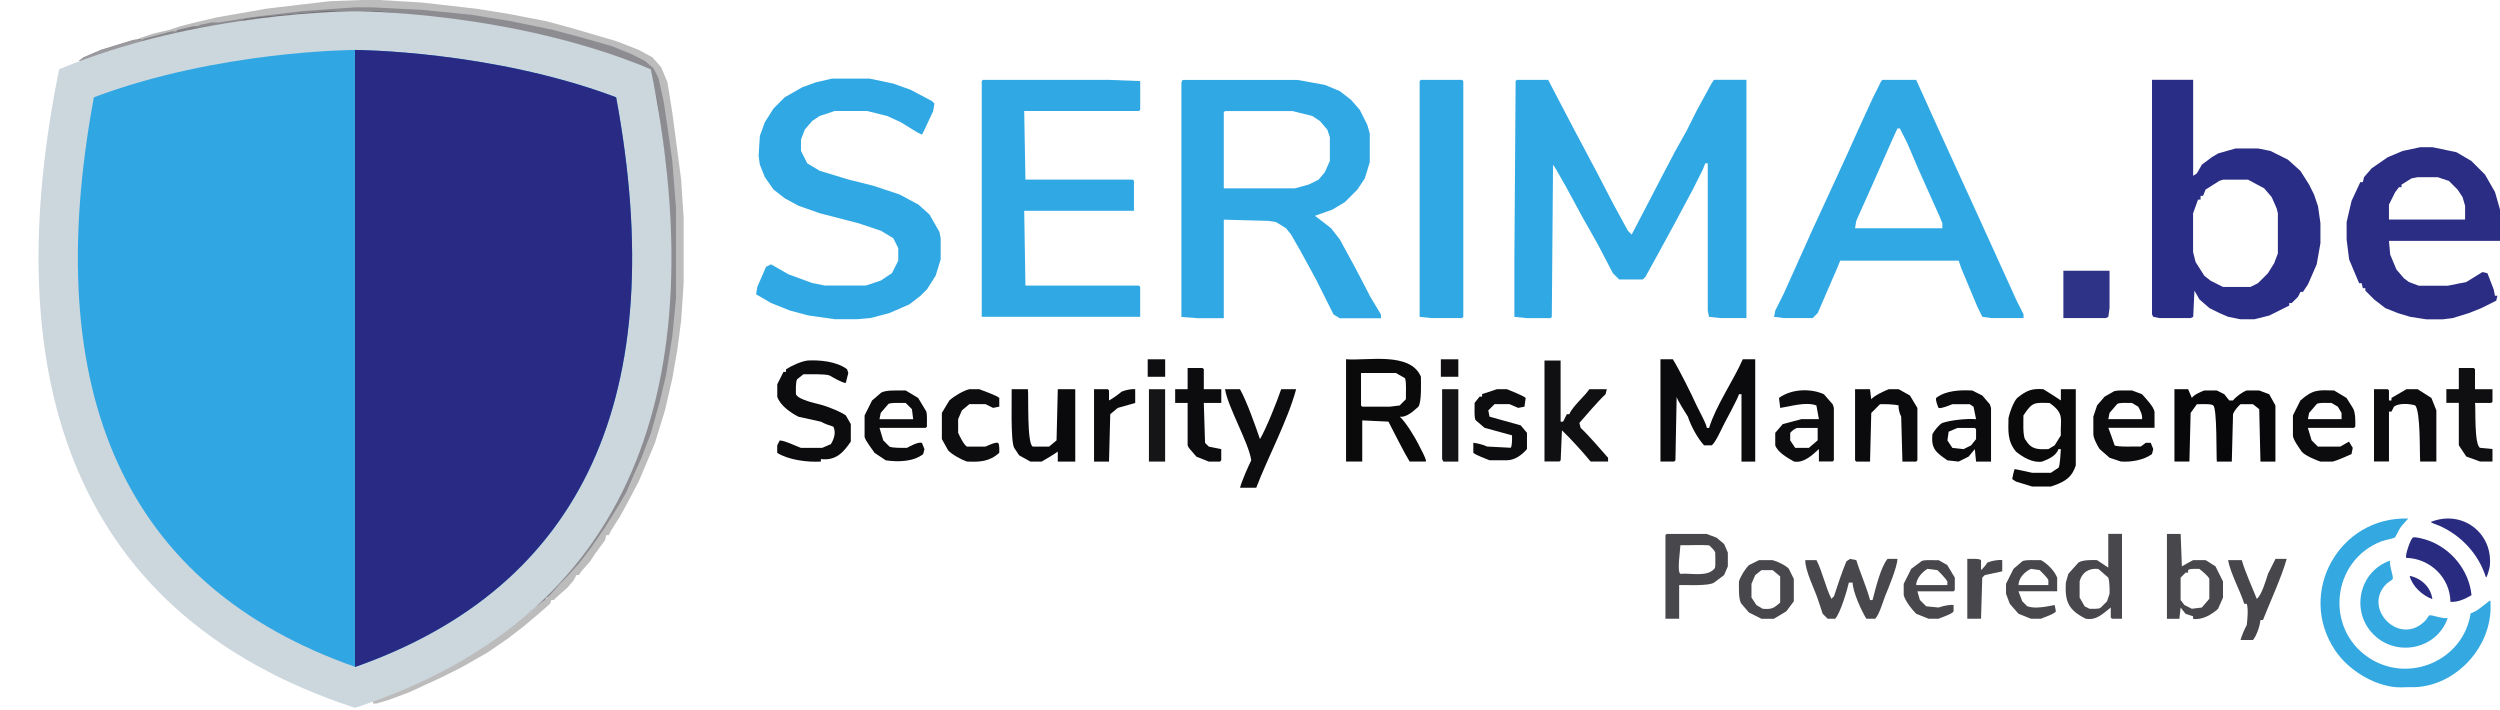 <?xml version="1.0" encoding="UTF-8"?><svg id="Layer_1" xmlns="http://www.w3.org/2000/svg" xmlns:xlink="http://www.w3.org/1999/xlink" viewBox="0 0 588.09 166.98"><defs><clipPath id="clippath"><rect y="2.64" width="167.02" height="163.87" style="fill:none;"/></clipPath><clipPath id="clippath-1"><path d="M22.08,22.89c-12.99,70.03,7.68,115.11,61.43,134.01,53.74-18.9,74.42-63.98,61.43-134.01-29.14-10.96-61.09-11.14-61.43-11.14s-32.18.15-61.43,11.14Z" style="fill:none;"/></clipPath></defs><path d="M356.84,18.78h7.34l3.52,6.75,2.93,5.58,4.99,9.39,3.81,7.34,3.52,6.46.88.88,3.52-6.75,3.81-7.34,2.93-5.58,2.64-4.7,2.35-4.7,3.52-6.46.59-.88h7.63v56.05h-6.16l-2.64-.29-.29-1.47v-34.63h-.59l-.59,1.47-2.35,4.7-4.4,8.22-3.52,6.46-3.23,5.87-.59.59h-5.58l-1.47-1.47-3.52-6.75-3.81-6.75-3.81-7.04-2.35-4.11-.59-.88-.29,35.8-.29.29h-5.58l-2.93-.29v-14.09l.29-41.38.29-.29Z" style="fill:#30a8e4;"/><path d="M231.24,18.78h29.35l7.63.29v6.75l-.29.29h-27l.29,16.14h25.24l.29.29v7.04h-25.82l.29,17.61h26.7l.29.29v7.04h-37.27V19.07l.29-.29Z" style="fill:#30a8e4;"/><path d="M195.74,18.49h8.8l5.58,1.17,4.11,1.47,4.99,2.64.59.59-.29,1.76-2.05,4.4-.59,1.17-1.17-.59-3.81-2.35-3.23-1.47-4.7-1.17h-7.63l-3.52,1.17-1.76,1.17-1.76,2.05-.88,2.35v2.64l1.47,2.93,2.93,1.76,6.75,2.05,5.87,1.47,6.16,2.05,4.4,2.35,2.64,2.35,2.35,4.11.29,1.47v4.99l-1.17,3.81-2.05,3.23-1.47,1.47-2.64,2.05-4.7,2.05-4.4,1.17-3.23.29h-5.28l-6.16-.88-4.4-1.17-4.4-1.76-3.52-2.05.29-1.76,2.05-4.7,1.17-.59,4.11,2.35,5.58,2.05,2.93.59h9.68l3.52-1.17,2.64-1.76,1.47-2.93v-2.93l-1.17-2.35-2.93-1.76-5.28-1.76-9.1-2.35-4.99-1.76-3.23-1.76-2.64-2.05-2.05-2.93-1.17-2.93-.29-2.05.29-4.7,1.17-3.23,2.05-3.23,2.64-2.64,4.11-2.35,3.23-1.17,3.81-.88Z" style="fill:#30a8e4;"/><path d="M83.64,1.47h4.4l11.15.59,9.1.88,6.75.88,11.15,2.05,10.27,2.64,7.34,2.05,7.04,2.93,2.35,1.76,1.47,1.76,1.17,3.52.88,4.4.88,6.75,1.17,8.8.59,8.51v21.13l-.88,9.1-1.76,10.56-1.47,6.16-2.35,7.34-2.93,7.63-2.05,4.11-3.52,6.46-3.81,5.58-2.93,4.11-2.64,2.93-2.64,3.23-3.23,3.23h-.59l-.29.88-2.93,2.05-1.47,1.47-4.7,3.52-4.11,2.93-3.23,2.05-4.4,2.64-3.52,2.05-.88-.29,7.04-4.4,4.7-3.23,4.7-3.81,2.35-2.05,3.52-3.23,4.11-4.4,2.64-3.23,2.93-3.81,3.23-4.99,3.52-6.16,2.93-6.16,3.23-8.51,1.76-5.87,1.76-7.63,1.76-11.15.59-4.99.29-4.4v-16.73l-.59-8.51-1.76-13.5-2.05-12.62-.59-1.17-5.58-2.35-7.34-2.64-12.03-3.23-7.92-1.76-11.44-1.76-14.67-1.47-4.7-.29h-9.1l-8.51.59-11.15,1.17-10.56,1.76-7.92,1.76-13.5,3.52-4.7,1.47-1.47.29,1.17-.88,4.11-1.76,7.63-2.35,3.52-.59,10.56-2.64,11.44-2.05,11.44-1.47,11.15-.88,4.11-.29Z" style="fill:#8d8c91;"/><path d="M334.25,18.78h9.68l.29.29v55.46l-.29.29h-7.34l-2.64-.29V19.07l.29-.29Z" style="fill:#30a8e4;"/><path d="M545.24,48.42l-.88-2.64-1.17-2.35-2.05-3.23-2.93-2.64-4.11-2.05-2.93-.59h-5.28l-4.11,1.17-1.47.88-2.35,1.76-1.17,2.05-.88.59v-22.6h-9.68v55.17l.29.59,1.47.29h7.34l.59-.29.29-6.16,1.17,2.05,2.35,2.05,2.35,1.17,2.05.88,2.93.59h3.23l3.52-.88,4.7-2.35v-.59h.59l1.47-1.47.59-1.17h.59l1.17-1.76,2.05-4.7.88-4.99v-4.7l-.59-4.11ZM535.85,59.57l-.88,2.35-1.47,2.35-2.35,2.35-1.76.88h-6.46l-2.93-1.47-1.47-1.17-2.05-3.23-.59-2.35v-9.1l1.17-3.23h.59v-.88h.59l.59-1.47,3.23-2.05.88-.29h5.87l3.81,2.05,1.76,2.05,1.17,2.64.29,1.17v9.39Z" style="fill:#2a2d85;"/><path d="M76.89,2.64h11.74l11.15,1.17,8.8,1.17,8.51,1.17,2.64.59,3.52.59,6.75,1.47,7.63,2.05,8.8,2.93,3.52,1.76,2.64,2.05,1.17,2.64.88,3.52,2.05,14.97.59,7.04.29,6.46v15.26l-.88,10.27-1.47,9.1-.59,2.64-1.17,4.7-3.23,10.27-2.93,6.75-2.35,4.99-1.76,2.64-1.47,2.93-2.93,4.4-2.05,2.93-2.64,3.52-2.64,2.93-1.47,1.17.29-1.17,3.23-3.81,3.23-4.7,3.52-5.87,3.52-6.75,2.93-7.34,2.64-7.92,2.05-8.8,1.76-11.15.59-4.99.29-4.4v-16.73l-.59-8.51-1.76-13.5-2.05-12.62-.59-1.17-5.58-2.35-7.34-2.64-12.03-3.23-7.92-1.76-11.44-1.76-14.67-1.47-4.7-.29h-9.1l-8.51.59-6.46.59h-4.11v-.29l3.52-.59,16.14-1.47Z" style="fill:#6d6b70;"/><path d="M322.22,69.55l-3.52-6.75-3.52-6.46-2.05-2.64-2.64-2.05-1.17-.88,4.11-1.47,2.93-1.76,2.93-2.93,1.76-2.64,1.17-3.81v-6.75l-.59-2.05-1.76-3.52-2.05-2.35-2.64-2.05-3.52-1.47-6.46-1.17h-27l-.29.59v55.17l3.81.29h6.16v-23.18l10.56.29,1.76.29,2.35,1.47,1.17,1.47,2.35,4.11,3.52,6.46,4.11,8.22,1.47.88h9.68v-.88l-2.64-4.4ZM304.61,44.31h-16.73v-17.9l.29-.29h15.85l4.7,1.17,1.76,1.17,1.76,2.05.59,1.76v5.58l-1.17,2.64-1.47,1.76-2.35,1.17-3.23.88Z" style="fill:#30a8e4;"/><path d="M85.69,0h3.52l9.98.59,12.91,1.47,7.34,1.17,9.1,1.76,6.46,1.76,9.98,2.93,5.28,2.05,3.23,1.76,2.05,2.35,1.47,3.52,1.17,7.34,2.05,15.55.59,9.1v15.26l-.59,8.8-.88,6.75-1.17,6.75-1.76,7.63-2.35,7.63-1.47,3.52-2.35,5.58-2.64,4.99-1.76,3.23-2.05,3.23-.59,1.17h-.59l-.29,1.17-2.35,3.23-1.17,1.76-2.05,2.35-.59.88h-.59l-.59,1.17-1.47,1.76-2.35,2.05-.88.88h-.59l-.29.88-2.35,2.05-3.81,3.23-3.81,2.93-4.7,3.23-6.16,3.52-4.7,2.35-7.63,3.52-4.7,1.76-2.93.88h-.88v-.59l10.56-4.99,4.4-2.35,1.17.29,7.04-4.11,3.23-2.05,4.99-3.52,5.28-4.11h.59l.29-.88,2.93-2.05,1.47-1.47,2.05-2.35,1.47-1.47,2.93-3.23,2.93-3.81,3.23-4.7,2.93-4.7,2.05-3.52,2.05-4.7,1.47-3.23,2.35-6.16,2.05-7.34,1.47-6.16,1.47-9.1.88-9.1v-21.13l-.88-11.15-1.17-8.22-.88-5.87-1.17-5.28-1.17-2.35-2.05-1.76-3.52-1.76-4.4-1.76-6.16-1.76-7.63-2.05-9.98-2.05-9.1-1.47-11.74-1.17-11.74-.59h-3.81l-12.33.88-12.33,1.47-9.1,1.47-8.22,1.76-7.92,2.05-1.17-.29,3.52-1.17,3.81-.88,2.64-.88,3.52-.88,4.99-1.17,11.74-2.05,7.34-.88,7.63-.88,7.92-.29Z" style="fill:#bcbcbd;"/><path d="M390.59,84.52h2.93c1.56,2.54,4.34,8.11,5.58,10.86.09.26,2.73,5.12,2.35,5.28h.59c1.6-5.24,5.73-11.13,7.92-16.14h2.93v24.06h-3.23v-15.85h-.59c-.25.99-3.01,6.04-3.52,7.04-.44.81-2.08,4.57-2.93,4.99h-1.76c-1.56-1.7-3.1-4.56-3.81-6.75-.33-.58-2.63-4.07-2.64-4.7l-.29,14.97-.29.29h-3.23v-24.06Z" style="fill:#0b0a0c;"/><path d="M474.52,71.02l-8.8-19.37-9.39-20.54-5.58-12.33h-7.92l-.29.29-2.05,4.11-3.23,7.04-2.64,5.87-3.23,7.04-5.28,11.44-3.81,8.51-2.64,5.87-2.05,4.11-.29,1.47,2.35.29h6.75l1.17-1.17,4.7-10.86.59-1.47h27.88l.59,1.76,3.81,9.1,1.17,2.35,2.05.29h7.63v-.88l-1.47-2.93ZM456.91,53.7h-20.54l.29-1.76,3.81-8.51,4.4-9.98,1.47-3.23h.59l1.76,3.52,2.64,6.16,4.99,11.15.59,1.47v1.17Z" style="fill:#30a8e4;"/><path d="M511.5,91.56h3.23l.88,2.05c.44-.75,2.16-1.48,2.93-1.76,0,0,2.93,0,2.93,0l1.76.88,1.17,1.47h.88c.65-.84,2.22-2.01,3.23-2.35,0,0,2.93,0,2.93,0l2.35.88,1.47,2.64v13.21h-3.52l-.29-12.33-1.47-1.17h-2.93c-.59.49-1.53,1.6-1.76,2.35,0,0-.29,11.15-.29,11.15h-3.52c-.15-.81.11-12.92-.88-13.21-.32-.46-3.34-.26-3.81-.29l-1.47,2.05-.29,11.44h-3.52v-17.02Z" style="fill:#080709;"/><path d="M189.87,84.81c2.95-.17,6.96.2,9.39,2.05l.29.88-.59,2.35c-.85-.01-3.08-1.35-3.81-1.76-.97-.41-5.08-.28-6.16-.29l-1.47,1.17c-.4.57-.29,2.85-.29,3.52.64,1.45,5.18,2.21,6.46,2.64,1.35.42,4.14,1.52,5.28,2.35l1.17,2.05v4.11c-1.82,2.66-3.56,4.52-7.04,4.11v.59c-3.1.18-7.6-.36-10.27-2.05v-1.76l.59-1.17c1.57.16,3.53,1.23,4.99,1.76,0,0,4.99,0,4.99,0l2.05-.88c.75-1.19,1.26-2.76.59-4.11-.76-.22-2.27-.77-2.93-1.17,0,0-5.28-1.17-5.28-1.17-1.83-.93-4.31-2.64-4.99-4.7,0,0,0-2.93,0-2.93l1.47-2.93h.59v-.59c1.15-.77,3.6-1.91,4.99-2.05Z" style="fill:#0c0b0d;"/><path d="M363.3,84.81h3.81v14.38h.59l.88-1.76h.59c.73-1.84,3.63-4.24,4.7-5.87h4.11l-.29,1.17c-1.4,1.25-4.89,5.28-6.16,6.75l.29,1.17c1.55,1.4,5.06,5.42,6.46,7.04v.88h-4.11c-1.56-1.93-4.93-5.66-6.75-7.34l-.29,7.04-.29.29h-3.52v-23.77Z" style="fill:#100f11;"/><path d="M588.09,49.3l-1.17-4.11-2.35-4.11-3.23-3.23-3.52-2.05-5.58-1.17h-2.93l-4.11.88-3.52,1.47-3.81,2.64-1.76,2.05-.29,1.17h-.59l-2.05,4.4-1.17,4.99v4.11l.59,4.7,2.35,5.58h.59l.29,1.17h.59v.59l2.05,2.05,2.64,2.05,2.93,1.17,2.93.88,3.81.59h3.81l2.35-.29,3.81-1.17,2.93-1.17,3.52-1.76.29-1.17h-.59l-.29-1.47-1.47-3.81-1.17-.29-3.81,2.35-4.4.88h-6.75l-2.35-.88-1.17-.88-1.76-2.05-1.47-3.52-.29-3.23h26.12v-7.34ZM579.87,51.65h-17.9v-3.52l1.47-2.93.88-1.17h.59v-.59l2.35-1.47,1.47-.29h4.7l2.64.88,2.05,2.05,1.17,1.76.59,2.05v3.23Z" style="fill:#2b2d84;"/><path d="M237.99,91.56h3.81c.21,1.19-.29,13,1.17,13.5h3.81l1.76-1.47.29-12.03h4.11v17.02h-4.11v-2.35c-.9.65-2.83,1.82-3.81,2.35,0,0-2.64,0-2.64,0l-2.64-1.47-1.17-1.76c-.89-1.69-.53-11.8-.59-13.79Z" style="fill:#0a090b;"/><path d="M558.45,91.56h3.23l.29.29v2.35h.59v-.59l3.52-2.05h2.64l3.23,2.05,1.17,2.93v12.03h-3.81c-.15-1.9.13-11.75-1.17-13.21-1.35-.4-3.79-.59-4.99.29l-.59,1.17h-.59v11.74h-3.52v-17.02Z" style="fill:#0c0b0d;"/><path d="M436.37,91.56h3.52l.29,2.35c.78-.87,3.03-1.94,4.11-2.35,0,0,2.35,0,2.35,0l2.64,1.47,1.76,2.93v12.33l-.29.29h-3.23l-.29-10.56c-.33-.63-.73-1.93-.59-2.64-1.03-.29-3.33-.34-4.4-.29l-2.05,2.05-.29,11.44h-3.23l-.29-.29v-16.73Z" style="fill:#0b0a0c;"/><path d="M288.17,91.56h3.52c1.57,2.77,3.67,8.71,4.7,11.74,1.55-2.64,3.98-8.81,4.99-11.74h3.52c-2.04,7.49-6.62,15.92-9.39,23.18h-3.81c.41-1.6,1.9-4.96,2.64-6.46-.59-4.15-5.54-12.57-6.16-16.73Z" style="fill:#0d0c0e;"/><path d="M435.2,131.47l1.47.29c.79,2.65,2.55,6.71,3.23,9.39h.59c.66-2.45,1.87-7.69,3.52-9.68h2.35c-.09,1.97-2.16,6.96-2.93,8.8-.37.99-1.48,4.62-2.35,5.28h-2.05c-1.17-1.95-3.15-6.19-3.23-8.51h-.88c-.3,1.47-2.07,7.43-3.23,8.51h-1.76l-1.17-1.17-1.17-3.52c-.79-2.34-2.95-6.58-2.93-9.1h2.64c1.34,2.56,2.19,6.54,3.52,9.1l.59-.59c.62-1.92,2.13-6.43,2.93-8.22l.88-.59Z" style="fill:#48474b;"/><path d="M485.38,63.68h10.86v8.8l-.29,2.05-.59.29h-9.98v-11.15Z" style="fill:#2f3387;"/><path d="M578.4,86.57h3.52l.29.29v4.7h4.11v2.93l-.29.29h-3.81c.18,1.29-.22,9.83,1.17,10.56l2.93.29v2.93h-2.93l-3.23-1.17-1.76-2.64v-9.98h-2.93v-3.23h2.93v-4.99Z" style="fill:#0f0e10;"/><path d="M279.37,86.57h3.52l.29.29v4.7h4.11v3.23h-4.11l.29,9.39.88.88,2.93.59v2.64l-.29.29h-2.64l-2.93-1.17-1.76-2.05-.29-.59v-9.98h-2.93v-3.23h2.93v-4.99Z" style="fill:#0c0b0d;"/><path d="M352.15,91.56h2.35c.72.31,3.88,1.52,4.4,2.05l-.29,2.05-1.47.29-2.05-.88h-3.52l-1.47,1.47.29,1.47c1.46.4,5.96,1.65,7.34,2.05l1.47,1.76v3.81c-1.15,1.36-2.84,2.62-4.7,2.64,0,0-4.11,0-4.11,0-.69-.29-3.3-1.23-3.81-1.76v-2.35c.86.07,2.47.48,3.23.88,0,0,5.58.29,5.58.29.36-.56.31-2.29.29-2.93l-6.46-1.76-2.05-1.76c-.47-.3-.25-3.63-.29-4.11l1.17-1.47h.59v-.59l3.52-1.17Z" style="fill:#0d0c0e;"/><path d="M228.02,91.56h2.35c.73.3,4.19,1.49,4.7,2.05v2.05l-1.47.29-1.76-.88h-3.81l-1.76,1.47-.88,2.05v3.23c.36.77,1.3,2.77,2.05,3.23h4.4c.58-.25,2.28-1.09,2.93-.88.4.37.29,1.87.29,2.35-2.34,2.12-4.67,2.18-7.63,2.05-1.25-.43-3.52-1.65-4.4-2.64,0,0-1.47-2.64-1.47-2.64v-6.16l1.76-2.93c1.05-.96,3.3-2.33,4.7-2.64Z" style="fill:#0d0c0e;"/><path d="M535.27,131.47h2.64c-1.14,4.15-4.03,10.42-5.58,14.38h-.59c-.1,1.27-.9,3.72-1.76,4.7h-2.93c.24-.93.99-2.69,1.47-3.52.15-1.15.4-3.88,0-4.99h-.59c-.96-3.11-3.2-7.05-3.81-10.27h3.23c.79,2.8,2.47,6.4,3.52,9.1,1.15-.8,2.23-4.61,2.64-5.87,0,0,1.76-3.52,1.76-3.52Z" style="fill:#47464b;"/><path d="M484.79,91.56v2.64c-.97-.67-3.09-2.02-4.11-2.64-2.75-.24-4.06.35-6.16,2.05-.91.94-1.77,3.44-2.05,4.7-.04,3.03-.32,5.39,1.76,7.92,1.62,1.33,3.97,2.72,6.16,2.35,1.36-.49,3.39-1.41,3.81-2.93h.59c-.08.47-.16,4.12-.59,4.4,0,0-1.76,1.17-1.76,1.17h-4.4c-.93-.21-3.19-.71-4.11-.88-.22.52-.49,1.78-.59,2.35l.88.59,3.81,1.17h4.4l.88-.29c2.56-.95,4.15-1.97,4.99-4.7,0,0,0-17.9,0-17.9h-3.52ZM484.79,102.42l-1.47,2.35-1.47.88c-2.32.08-3.95.17-5.28-2.05-.87-.72-.54-4.89-.59-5.87,2.12-3.17,2.49-3.04,6.16-2.93,3.63,2.54,2.48,3.82,2.64,7.63Z" style="fill:#0b0a0b;"/><path d="M333.66,104.47c-.87-1.7-2.97-5.19-4.4-6.46,1.57.29,3.35-1.41,4.4-2.35.8-1.14.58-5.71.59-7.04-2.48-5.96-12.67-3.7-17.61-4.11v24.06h3.81v-9.68l6.16.29c.96,1.88,3.87,7.62,4.99,9.39h3.81c.31-.37-1.63-3.74-1.76-4.11ZM326.91,95.67h-6.46l-.29-.29v-7.63h8.22l2.05,1.17c.49.21.24,4.55.29,4.99l-1.47,1.47-2.35.29Z" style="fill:#0b0a0b;"/><path d="M257.36,91.56h3.23l.29.29v2.35c.8-.41,2.26-1.45,2.93-2.05.78-.35,2.37-.73,3.23-.59v3.23l-4.11,1.17-1.76,1.47-.29,11.15h-3.52v-17.02Z" style="fill:#0b0a0d;"/><path d="M270.27,91.56h3.81v17.02h-3.81v-17.02Z" style="fill:#151416;"/><path d="M339.24,91.56h3.81v17.02h-3.52l-.29-.59v-16.43Z" style="fill:#141315;"/><path d="M462.78,131.47c.5.03,2.87-.15,3.23.29v2.35c.44-.38,1.2-1.25,1.47-1.76.86-.41,2.58-.72,3.52-.59v2.64l-4.11.88-.59.59-.29,9.68h-3.23v-14.09Z" style="fill:#48474b;"/><path d="M405.56,127.95l-1.76-1.47-2.35-.88h-9.39l-.29.29v19.66h3.23v-7.92c1.41-.05,7.05.27,8.22-.59,0,0,2.35-1.76,2.35-1.76l.88-2.05v-3.23l-.88-2.05ZM403.43,133.59c-1.62,2.31-5.86,1.13-8.03,1.4-1.05.05-.08-6-.11-6.74h0c1.6.05,5.08-.13,6.8.05.34.36,1.24,1.11,1.39,1.68-.03.13.13,2.85-.06,3.61Z" style="fill:#48474b;"/><path d="M495.94,125.6v7.92l-2.64-1.76c-1.09-.05-3.47-.08-4.4.59,0,0-2.35,2.64-2.35,2.64l-.59,2.05c-.27,4.47.61,6.49,4.7,8.51,2.61.42,4-1.22,5.87-2.64v2.35l.29.29h2.35v-19.96h-3.23ZM496.24,139.69l-.59,1.76-1.47,1.47c-.36.42-2.16.28-2.64.29,0,0-1.17-.59-1.17-.59l-1.17-2.05v-3.81c.55-2.16,2.23-3.15,4.4-2.93l2.35,2.05c.3.87.33,2.9.29,3.81Z" style="fill:#48474b;"/><path d="M521.18,133.23l-2.35-1.47h-2.93c-.4.17-2.23,1.23-2.64,1.47l-.29-7.63h-3.23v19.96h2.93l.29-2.64,1.17,1.47,1.76.59v.59c2.07.36,4.4-1,5.87-2.35,0,0,1.17-2.64,1.17-2.64v-3.81l-1.76-3.52ZM519.71,140.86l-1.76,2.05-2.35.29-1.76-.88-.88-1.17v-5.28l1.17-1.17h.59v-.59c.36-.42,2.16-.28,2.64-.29.57.46,2.08,1.65,2.35,2.35v4.7Z" style="fill:#48474b;"/><path d="M420.82,133.82c-.75-.85-2.74-1.76-3.82-2.05,0,0-3.23,0-3.23,0l-2.35,1.17c-.85.81-2.02,2.68-2.35,3.82,0,1.12-.18,4.35.59,5.28,0,0,1.76,2.05,1.76,2.05l2.93,1.47h2.93l2.93-1.76,1.76-2.35v-5.28l-1.17-2.35ZM418.76,141.74c-1.57,1.4-1.99,1.61-4.11,1.47l-1.47-.88-1.17-1.76v-3.23l.88-2.05,1.47-1.17h2.64l1.76,1.47v6.16Z" style="fill:#48474b;"/><path d="M76.89,2.64h11.74l11.15,1.17,8.51,1.17.29.88-3.81-.29-14.67-1.47-4.7-.29h-9.1l-8.51.59-6.46.59h-4.11v-.29l3.52-.59,16.14-1.47Z" style="fill:#6f6d72;"/><path d="M468.06,95.08l-1.76-2.05-2.35-1.17c-2.76-.14-6.22-.04-8.51,1.76-.15.59.34,1.82.59,2.35.64.21,2.63-.66,3.23-.88,0,0,4.11,0,4.11,0l.88.59.59,2.93c-2.07-.19-5.96.21-7.92.88-.83.4-1.91,1.85-2.35,2.64-.35,3.5.89,4.3,3.52,6.16l2.64.29,2.35-1.17,1.47-1.76.29,2.93h3.52v-12.62l-.29-.88ZM464.84,103.3l-1.17,1.47-1.76.88-2.64-.29-1.17-1.76.29-2.05,2.05-.88h4.11l.29.29v2.35Z" style="fill:#0b0a0c;"/><path d="M431.09,95.08l-2.05-2.35c-3.2-1.44-7.69-1.23-10.56.88l.29,2.35c2.54-.38,5.98-1.5,8.51-.59l.59,3.23h-4.11l-4.4,1.17-1.76,2.05v2.93c.53,1.63,3.01,3.05,4.4,3.81,2.24.47,4.38-1.54,5.87-2.93v2.93h3.23l.29-.29v-12.33l-.29-.88ZM427.57,103.59l-2.05,1.76h-3.23l-1.17-1.76v-1.76c.36-.45,1.16-1.12,1.76-1.17,0,0,4.7,0,4.7,0v2.93Z" style="fill:#0d0c0e;"/><path d="M150.54,19.07l.59,1.17.59,1.47,1.47,8.8.59,2.93.59,6.46.29,5.87.29,2.35v2.64l-.59-.59-.88-8.8v-1.76h-.59l-.59-4.4-.59-6.75-1.17-7.34v-2.05Z" style="fill:#424145;"/><path d="M217.75,96.55l-1.76-2.93-2.93-1.76c-1.17.05-4.91-.24-5.87.59,0,0-2.05,1.76-2.05,1.76l-1.76,3.52v4.99c-.01.69,1.99,3.24,2.35,3.81,0,0,2.64,1.76,2.64,1.76,2.82.4,6.44.38,8.8-1.47l.29-1.17-.59-1.47c-.87-.3-2.79.79-3.52,1.17-.85,0-3.34.08-4.11-.29l-1.47-1.47-.88-2.93h10.86l.29-.29c-.04-.5.17-3.49-.29-3.81ZM206.89,98.6l.29-1.47,1.76-2.05c.3-.46,3.63-.25,4.11-.29l1.47,1.47.29,2.35h-7.92Z" style="fill:#0c0b0d;"/><path d="M553.46,95.96l-1.47-2.35-2.93-1.76c-3.78-.09-4.92-.28-7.92,2.35,0,0-1.76,3.52-1.76,3.52v4.7c-.05.91,1.58,3.09,2.05,3.81.79.94,3.27,1.96,4.4,2.35,0,0,2.93,0,2.93,0,1.08-.27,3.38-1.29,4.4-1.76l.29-1.47-.88-1.47-2.05,1.17h-5.28l-1.47-1.47-.88-2.93h10.86l.29-.29c.05-1.08.08-3.47-.59-4.4ZM550.82,98.6h-7.92l.29-1.47,1.76-2.05c.33-.46,3.03-.26,3.52-.29l1.47.88.88,1.47v1.47Z" style="fill:#0c0b0d;"/><path d="M506.8,96.84c-.12-1.15-2.2-3.3-2.93-4.11,0,0-2.35-.88-2.35-.88-.7.06-3.83-.17-4.4.29,0,0-2.05,1.17-2.05,1.17l-1.76,2.05-.88,2.64v4.11c0,.97.95,2.73,1.47,3.52,0,0,2.35,2.05,2.35,2.05,0,0,2.64.88,2.64.88,2.33.19,5.44-.31,7.34-1.76l.29-1.17-.59-1.47h-1.17l-1.17.88c-.67-.05-5.7.18-6.16-.29-.17-.58-1.24-3.48-1.47-4.11h10.86v-3.81ZM503.87,98.6h-7.92l.29-1.47,1.76-2.05c.33-.46,3.03-.26,3.52-.29l1.47.88c.41.71,1.1,2.08.88,2.93Z" style="fill:#0c0b0d;"/><path d="M458.09,132.94l-2.05-1.17c-.49.08-3.79-.2-4.11.29,0,0-2.35,1.76-2.35,1.76l-1.76,3.52v2.64c.34,1.39,1.94,3.42,2.93,4.4,0,0,2.93,1.17,2.93,1.17,0,0,2.35,0,2.35,0,.55-.29,3.28-1.11,3.52-1.76v-1.47c-.89-.15-2.68.28-3.52.59,0,0-2.93-.29-2.93-.29l-1.47-1.47-.59-2.05h8.51l.29-.29v-2.93l-1.76-2.93ZM458.09,137.63h-7.34c.02-1.55,1.4-3.04,2.64-3.81l2.35.29c.64.59,1.89,1.91,2.35,2.64v.88Z" style="fill:#48474b;"/><path d="M483.91,135.87c-.61-1.6-2.32-3.31-3.81-4.11-.7.06-3.83-.17-4.4.29,0,0-2.05,1.76-2.05,1.76l-1.76,3.52v2.35l.88,2.35,2.05,2.35,2.93,1.17s2.35,0,2.35,0c.54-.29,3.28-1.11,3.52-1.76l-.29-1.47c-1.8.35-4.68.98-6.46.29l-1.17-1.17-.88-2.35h9.1v-3.23ZM481.86,137.63h-7.04c.07-1.74,1.44-3.11,2.93-3.81l2.05.29c.51.49,1.76,1.71,2.05,2.35v1.17Z" style="fill:#48474b;"/><path d="M338.94,84.52h4.11v4.11h-4.11v-4.11Z" style="fill:#100e11;"/><path d="M269.98,84.52h4.11v4.11h-4.11v-4.11Z" style="fill:#0e0d10;"/><path d="M31.4,9.39h2.05v.88l-9.68,2.64-3.81,1.17-1.47.29,1.17-.88,4.11-1.76,7.63-2.35Z" style="fill:#9a999d;"/><path d="M154.95,55.76h.29v15.85l-.29,1.47-.29,5.28-1.47,7.34h-.29l.29-3.52,1.17-9.39.29-4.7.29-12.33Z" style="fill:#3e3d41;"/><path d="M70.43,3.23l5.87.29v.29l-8.51.59-6.46.59h-4.11v-.29l3.52-.59,9.68-.88Z" style="fill:#747277;"/><path d="M40.5,7.34l1.47.29-.29.59-7.04,1.76h-1.17l.29-.88,6.75-1.76Z" style="fill:#8a898e;"/><path d="M45.49,6.16h3.81l-.29.59-5.87,1.17-1.76-.29.29-.59,3.81-.88Z" style="fill:#858388;"/><path d="M104.18,4.7l4.11.29.29.88-3.81-.29-2.64-.29v-.29l2.05-.29Z" style="fill:#77767b;"/><path d="M49.89,5.28h1.17v.59h1.47v.29l-3.23.29h-2.93l.59-.59,2.93-.59Z" style="fill:#8c8b90;"/><path d="M70.43,3.23l5.87.29v.29l-7.63.29,1.17-.59.59-.29Z" style="fill:#7f7d82;"/><g id="g10"><g id="g12"><g style="clip-path:url(#clippath);"><g id="g14"><g id="g20"><path id="path22" d="M153.1,16.3C120.63,2.64,83.51,2.64,83.51,2.64c0,0-37.12,0-69.59,13.66-13.92,68.28,0,127.45,69.59,150.21,69.59-22.76,83.51-81.93,69.59-150.21" style="fill:#ccd6dd;"/></g><g id="g24"><path id="path26" d="M83.51,156.86C29.73,137.96,9.09,92.91,22.08,22.89c29.25-11,61.09-11.14,61.43-11.14s32.29.18,61.43,11.14c12.99,70.03-7.65,115.11-61.43,134.01" style="fill:#30a7e3;"/></g></g></g></g><g id="g28"><g style="clip-path:url(#clippath-1);"><g id="g30"><path id="path36" d="M153.1,157.41h-69.59V11.74h69.59v145.66Z" style="fill:#292a83;"/></g></g></g></g><path d="M563.67,161.66c-5.51-.48-11.32-4.14-14.36-8.67-9.12-13.58,1.01-31.56,17.2-31.01-.62.73-1.31,1.36-1.86,2.15-.28.4-1.18,2.24-1.29,2.32-.23.17-2.56.66-3.19.9-11.66,4.52-13.36,20.42-2.97,27.35,9.4,6.26,22.33.64,23.98-10.42,1.65-.52,2.8-1.77,4.14-2.71.2-.14.27-.39.55-.15v1.1c.21,9.56-7.93,18.7-17.79,19.13-1.43-.09-3,.12-4.41,0h0Z" style="fill:#34a8e0;"/><path d="M562.26,131.86c-.31.92.78,3.66.61,4.28-.08.28-1.08.82-1.4,1.13-6,5.71,3.07,15.11,9.14,8.63.25-.27.69-1.1.89-1.16.45-.15,3.48.96,4.3.61-2.57,7.59-12.61,9.46-17.95,3.38-4.89-5.57-2.61-14.5,4.41-16.86h0Z" style="fill:#34a8e0;"/><path d="M576.43,141.58c-.07-5.66-4.74-10.2-10.39-10.35-.38-.37.95-4.4,1.57-4.78.47-.28,2.84.42,3.46.63,5.53,1.91,9.76,7.1,10.32,12.94-1.51.86-3.17,1.67-4.96,1.56Z" style="fill:#292b81;"/><path d="M584.77,135.78c-1.71-5.42-5.74-9.78-10.92-12.1-.21-.09-2.14-.72-2-.91,7.31-2.93,14.66,2.58,13.84,10.41-.03.25-.63,2.83-.92,2.61Z" style="fill:#292b81;"/><path d="M572.18,140.95c-2.39-.92-4.69-2.98-5.35-5.49,2.75.57,4.99,2.64,5.35,5.49Z" style="fill:#292b82;"/></svg>
